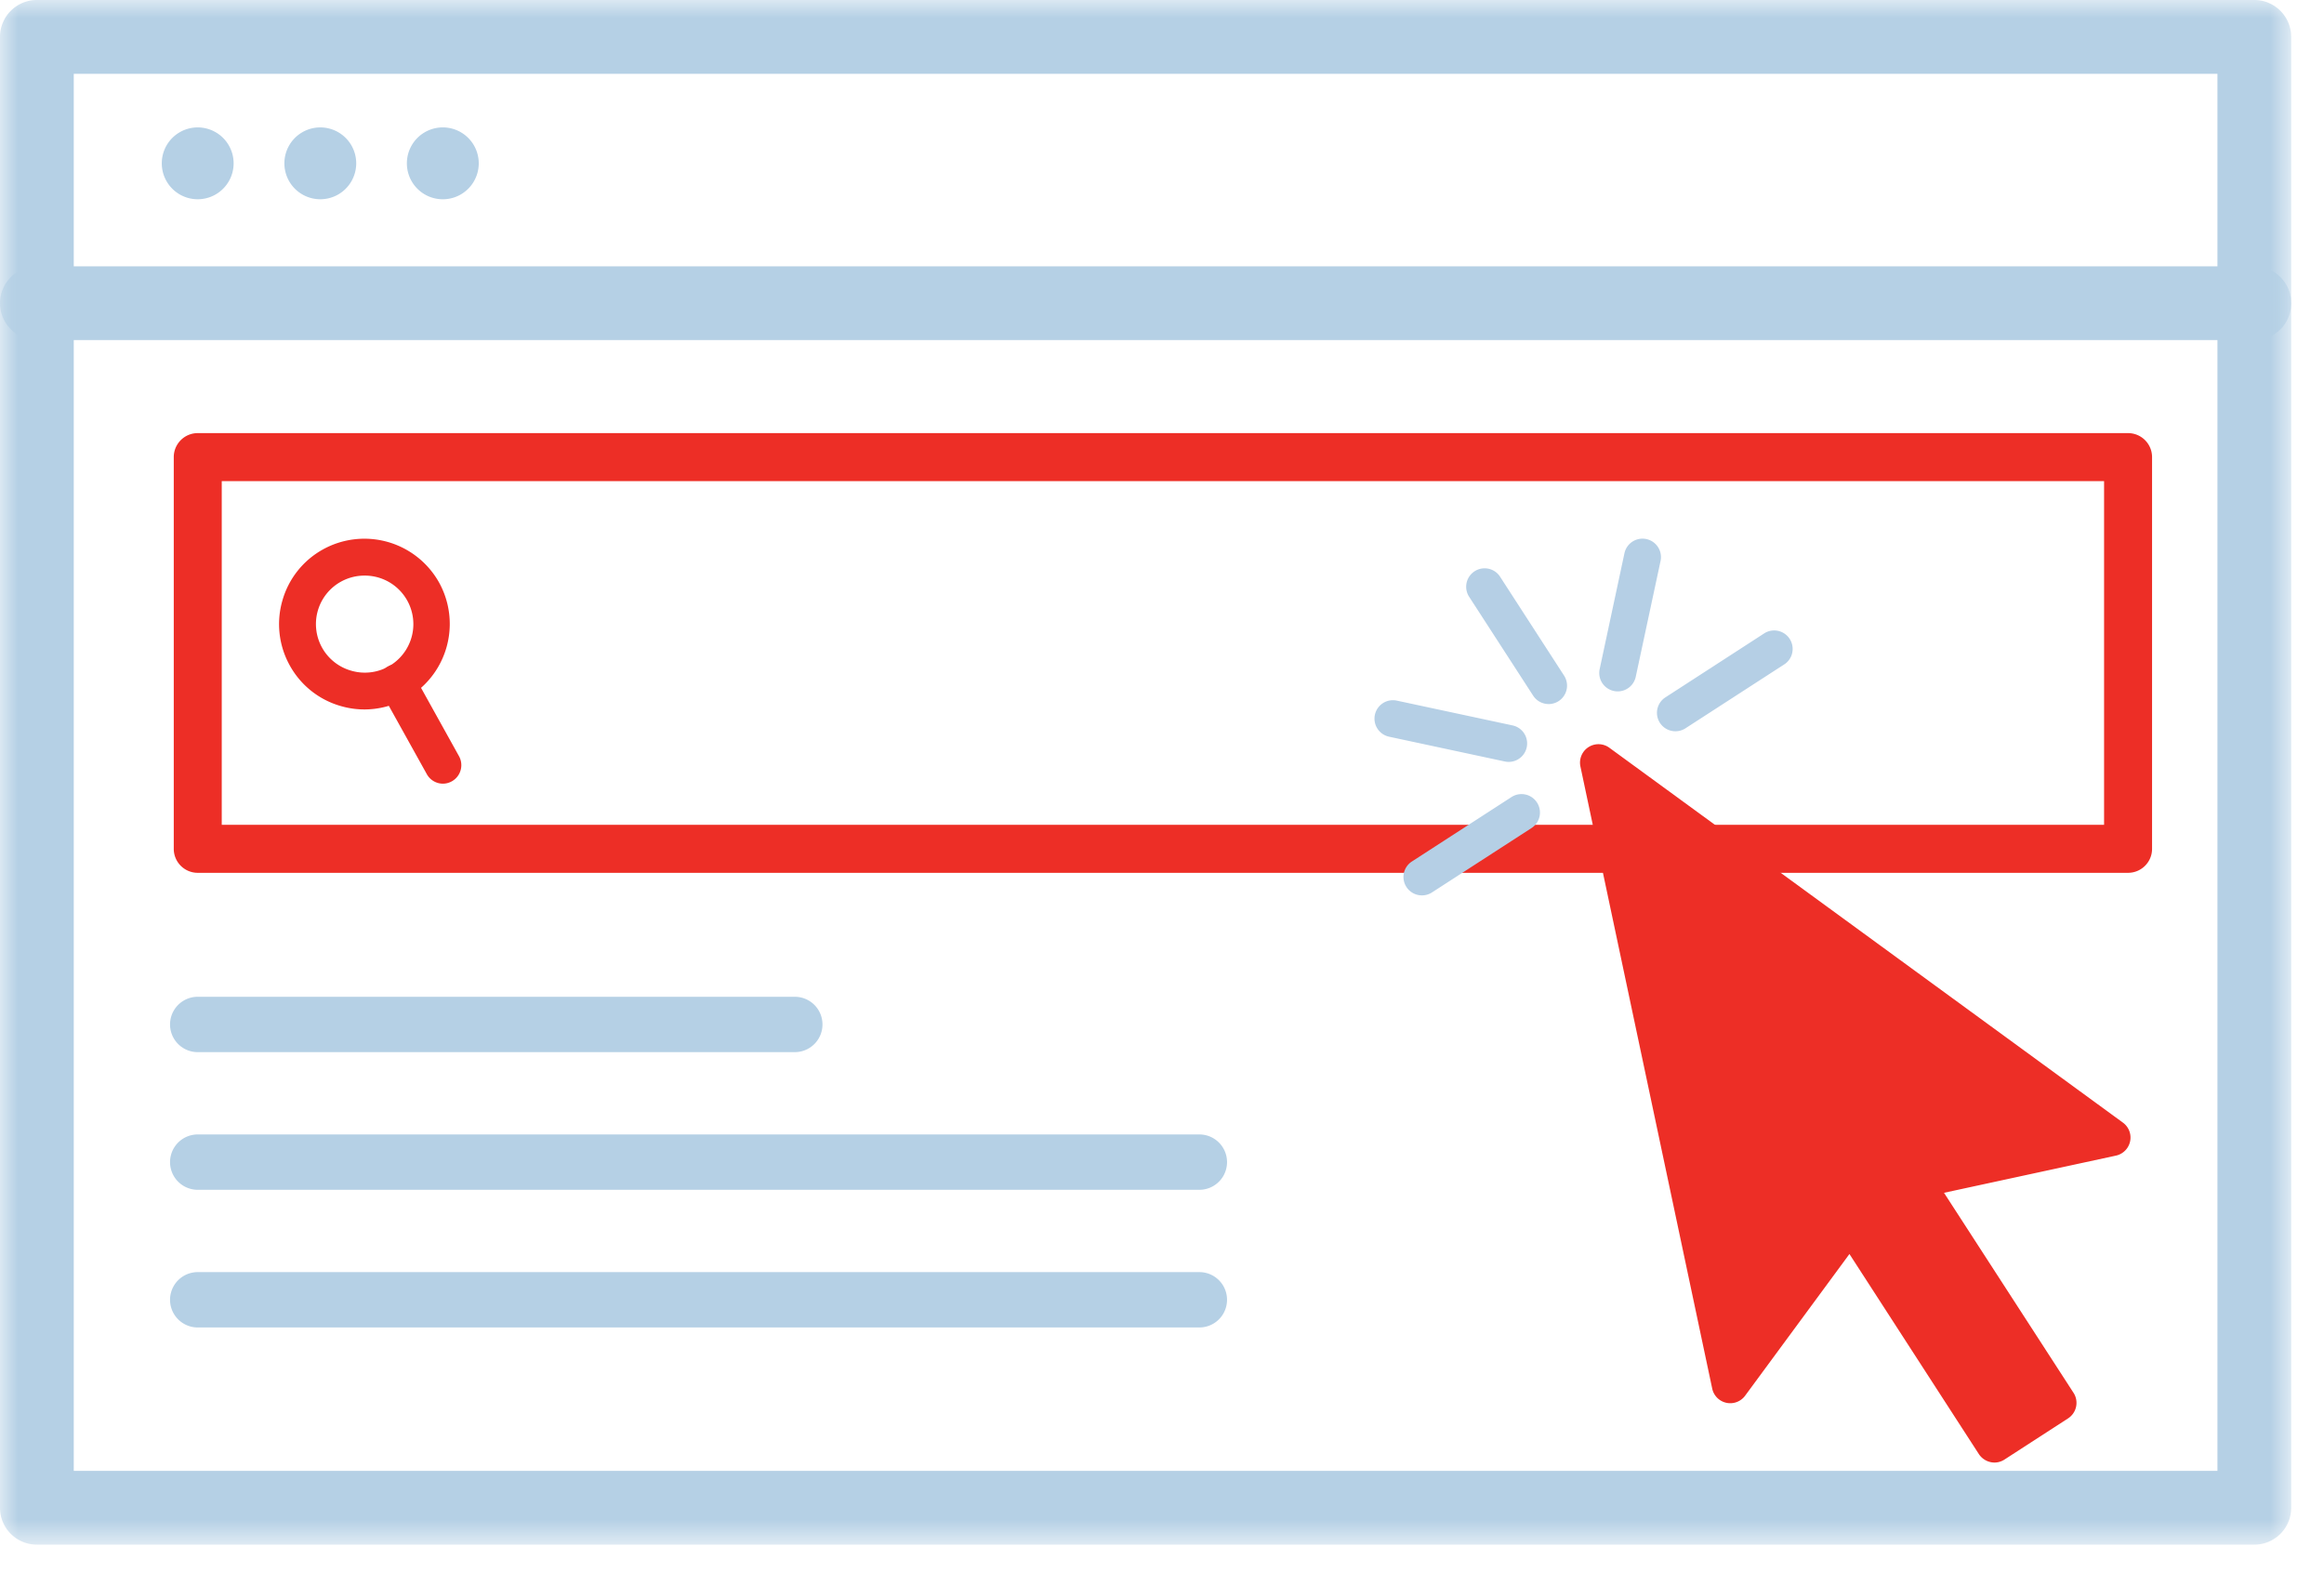 <svg xmlns="http://www.w3.org/2000/svg" xmlns:xlink="http://www.w3.org/1999/xlink" width="65" height="44"><defs><path id="a" d="M0 43.199h64.083V0H0z"/></defs><g fill="none" fill-rule="evenodd"><path fill="#B5D0E5" d="M6.534 4.568a1.004 1.004 0 1 1-2.009 0 1.004 1.004 0 0 1 2.009 0m3.429 0a1.004 1.004 0 1 1-2.009 0 1.004 1.004 0 0 1 2.009 0"/><mask id="b" fill="#fff"><use xlink:href="#a"/></mask><path fill="#B5D0E5" d="M2.063 41.136H62.02V2.064H2.063v39.072zm60.988 2.063H1.031A1.03 1.03 0 0 1 0 42.168V1.032C0 .462.461 0 1.032 0H63.05c.57 0 1.032.461 1.032 1.032v41.136a1.03 1.03 0 0 1-1.032 1.031z" mask="url(#b)"/><path fill="#B5D0E5" d="M63.051 9.511H1.032a1.03 1.03 0 1 1 0-2.063h62.02a1.03 1.03 0 1 1 0 2.063M13.39 4.568a1.004 1.004 0 1 1-2.01 0 1.004 1.004 0 0 1 2.01 0" mask="url(#b)"/><path fill="#ED2E26" d="M6.202 23.068h52.647v-9.613H6.202v9.613zm53.317 1.342H5.53a.67.67 0 0 1-.67-.67V12.784c0-.371.3-.671.67-.671h53.99c.37 0 .671.3.671.671V23.74c0 .37-.3.67-.672.67z" mask="url(#b)"/><path fill="#ED2E26" d="M10.191 16.098c-.222 0-.448.055-.656.17a1.355 1.355 0 0 0 .287 2.489 1.357 1.357 0 1 0 .37-2.659m.005 3.743c-.22 0-.44-.03-.659-.093a2.37 2.37 0 0 1-1.432-1.135 2.378 2.378 0 0 1-.208-1.816 2.372 2.372 0 0 1 1.136-1.432 2.393 2.393 0 0 1 3.247.927 2.392 2.392 0 0 1-2.084 3.549" mask="url(#b)"/><path fill="#ED2E26" d="M12.388 21.917a.516.516 0 0 1-.45-.266l-1.286-2.312a.519.519 0 0 1 .2-.702.52.52 0 0 1 .702.2l1.285 2.313a.518.518 0 0 1-.451.767m46.685 9.898L44.708 21.33l3.685 17.399 3.36-4.565 4.03 6.224 1.779-1.154-4.029-6.222 5.54-1.197z" mask="url(#b)"/><path fill="#ED2E26" d="M51.754 33.649h.015c.17.005.325.094.418.236l3.748 5.789.913-.592-3.748-5.79a.514.514 0 0 1 .324-.783l4.415-.955-12.347-9.013 3.167 14.955 2.68-3.638a.514.514 0 0 1 .415-.21m4.027 7.255a.527.527 0 0 1-.433-.235l-3.621-5.597-2.918 3.963a.516.516 0 0 1-.92-.199l-3.686-17.398a.516.516 0 0 1 .81-.524l14.364 10.484a.517.517 0 0 1-.196.922l-4.809 1.04 3.624 5.596a.518.518 0 0 1-.154.713l-1.78 1.152a.513.513 0 0 1-.28.083" mask="url(#b)"/><path fill="#B5CFE5" d="M43.313 19.69a.515.515 0 0 1-.433-.236l-1.8-2.78a.516.516 0 0 1 .866-.56l1.8 2.781a.516.516 0 0 1-.433.796M42.2 21.308a.552.552 0 0 1-.109-.011l-3.24-.694a.515.515 0 1 1 .216-1.009l3.24.694a.516.516 0 0 1-.107 1.02m-2.427 3.733a.515.515 0 0 1-.28-.95l2.782-1.8a.516.516 0 0 1 .56.867l-2.783 1.8a.513.513 0 0 1-.28.083m5.475-5.705a.515.515 0 0 1-.506-.623l.693-3.24a.515.515 0 1 1 1.01.216l-.694 3.239a.516.516 0 0 1-.503.408m1.616 1.115a.515.515 0 0 1-.28-.95l2.78-1.8a.517.517 0 0 1 .561.867l-2.782 1.8a.513.513 0 0 1-.28.083" mask="url(#b)"/><path fill="#B5D0E5" d="M22.23 29.425H5.53a.774.774 0 0 1 0-1.548h16.7a.774.774 0 0 1 0 1.548m11.316 3.85H5.53a.774.774 0 0 1 0-1.548h28.015a.774.774 0 0 1 0 1.548m0 3.85H5.53a.774.774 0 0 1 0-1.548h28.015a.774.774 0 0 1 0 1.548" mask="url(#b)"/></g></svg>